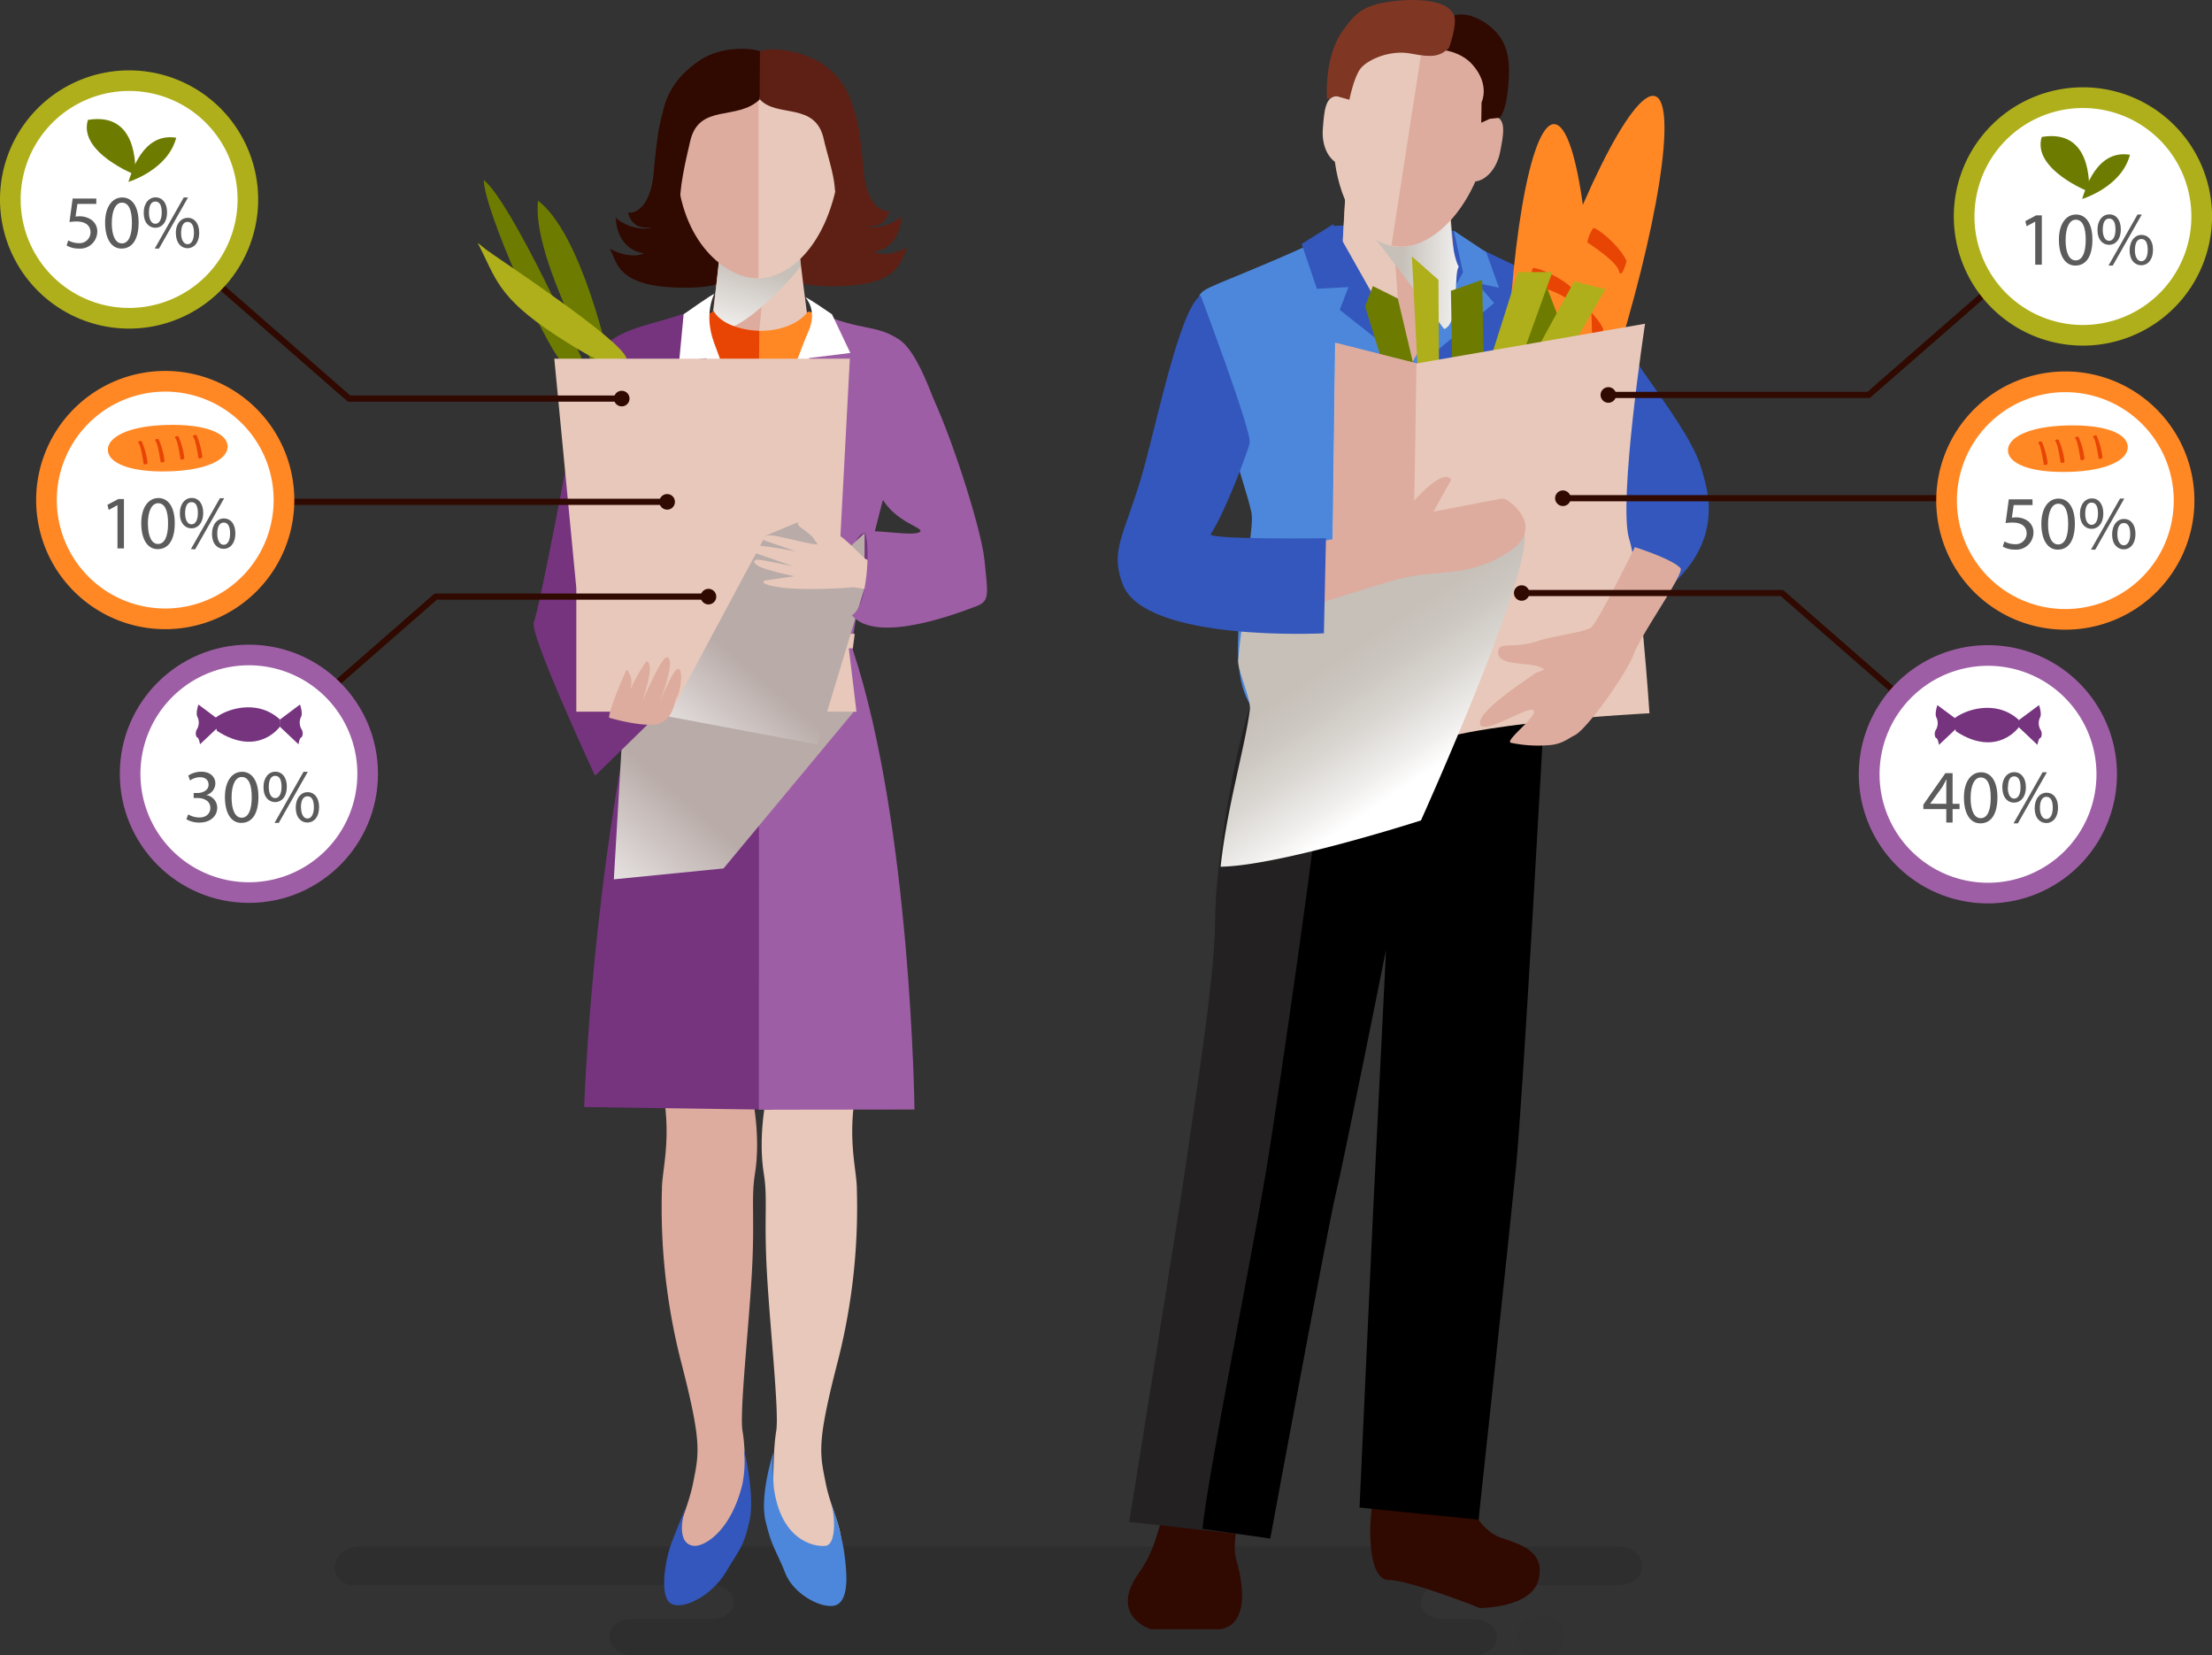 <svg xmlns="http://www.w3.org/2000/svg" xmlns:xlink="http://www.w3.org/1999/xlink" viewBox="0 0 568.43 425.22"><rect x="0" y="0" width="568.43" height="425.22" fill="#333333" stroke="none"/><defs><style>.cls-1{isolation:isolate;}.cls-2{opacity:0.1;}.cls-3{opacity:0.2;}.cls-4{fill:#300901;}.cls-5{fill:#5e2014;}.cls-6{fill:#e8c8ba;}.cls-7{fill:#4d87db;}.cls-8{fill:#ddac9e;}.cls-9{fill:#3357bc;}.cls-10,.cls-17,.cls-21{mix-blend-mode:multiply;}.cls-11{fill:url(#linear-gradient);}.cls-12{fill:#ff8825;}.cls-13{fill:#e84505;}.cls-14{fill:#76347f;}.cls-15{fill:#9e5ea5;}.cls-16{fill:#fff;}.cls-17{fill:url(#linear-gradient-2);}.cls-18{fill:#843b8c;}.cls-19{fill:#6d7c00;}.cls-20{fill:#afaf1b;}.cls-21{fill:url(#linear-gradient-3);}.cls-22{fill:#5b5b5b;}.cls-23{fill:#232121;}.cls-24{fill:url(#linear-gradient-4);}.cls-25{fill:#7f3724;}.cls-26{fill:url(#linear-gradient-5);}</style><linearGradient id="linear-gradient" x1="-9782.95" y1="90.5" x2="-9793.09" y2="56.52" gradientTransform="matrix(-1, 0, 0, 1, -9595.04, 0)" gradientUnits="userSpaceOnUse"><stop offset="0" stop-color="#fff"/><stop offset="0.64" stop-color="#c6c0b9"/></linearGradient><linearGradient id="linear-gradient-2" x1="-16638.61" y1="16028.55" x2="-16963.15" y2="15987.33" gradientTransform="matrix(-0.16, 0.15, 0.19, 0.2, -5510.54, -425.77)" gradientUnits="userSpaceOnUse"><stop offset="0.05" stop-color="#fff"/><stop offset="0.64" stop-color="#b8aba8"/></linearGradient><linearGradient id="linear-gradient-3" x1="-16817.7" y1="16009" x2="-17120.07" y2="15970.6" xlink:href="#linear-gradient-2"/><linearGradient id="linear-gradient-4" x1="-9840.53" y1="-104.46" x2="-9811.14" y2="-104.46" gradientTransform="matrix(-1, -0.03, -0.03, 1, -9463.82, -144.12)" xlink:href="#linear-gradient"/><linearGradient id="linear-gradient-5" x1="-9786.94" y1="199.16" x2="-9747.69" y2="140.82" gradientTransform="matrix(-1, 0, 0, 1, -9421.24, 0)" gradientUnits="userSpaceOnUse"><stop offset="0" stop-color="#fff"/><stop offset="0.09" stop-color="#f1efee"/><stop offset="0.27" stop-color="#d9d6d1"/><stop offset="0.42" stop-color="#cbc6bf"/><stop offset="0.53" stop-color="#c6c0b9"/></linearGradient></defs><title>step-6-4</title><g class="cls-1"><g id="Layer_2" data-name="Layer 2"><g id="Layer_1-2" data-name="Layer 1"><g id="_Group_" data-name="&lt;Group&gt;" class="cls-2"><path id="_Path_" data-name="&lt;Path&gt;" d="M422,401.86c-.25-2.6-2.91-4.55-5.93-4.55H92.45c-3.54,0-6.4,2.49-6.4,5.56,0,2.43,2.27,4.39,5.07,4.39h92.23c2.84,0,5.17,1.93,5.21,4.39s-2.37,4.24-5.21,4.24h-21a6.2,6.2,0,0,0-4.81,2.12,3.65,3.65,0,0,0-.92,3c.33,2.41,2.81,4.17,5.61,4.17H379.07c2.79,0,5.28-1.75,5.59-4.15a3.85,3.85,0,0,0-.89-3,6.3,6.3,0,0,0-4.87-2.1h-8.54c-2.85,0-5.18-1.81-5.21-4.28s2.36-4.35,5.21-4.35h45.75C419.54,407.26,422.31,404.9,422,401.86Z"/><rect id="_Rectangle_" data-name="&lt;Rectangle&gt;" class="cls-3" x="390.24" y="415.52" width="11.19" height="9.7" rx="3.31" ry="3.31"/></g><path class="cls-4" d="M171.57,25.41c-.81,3.36-2.2,2.78-3.59,19-.85,9.86-5.8,10.68-6.62,10.09,1.17,4.76,5,3.94,6.27,3.94-3.95,1.16-8.47-1.38-9.4-2.55.23,5.69,3.6,8.82,7.31,9.17-3.36,1.62-8.35-.7-8.93-1.28,2.2,3.59,1.51,10.67,21.58,10.09,6-.17,12.75-2.32,13.22-5.34s-5.57-40.47-5.57-40.47Z"/><path class="cls-5" d="M218.34,25c.81,3.36,2.2,2.78,3.6,19,.84,9.85,5.79,10.67,6.6,10.08-1.16,4.76-5,4-6.26,4,3.94,1.17,8.47-1.39,9.4-2.55-.24,5.68-3.6,8.81-7.31,9.17,3.36,1.62,8.35-.71,8.93-1.28-2.2,3.6-1.51,10.67-21.57,10.09-6-.18-12.77-2.32-13.22-5.34s5.56-40.48,5.56-40.48Z"/><path class="cls-6" d="M219.8,281.18c-2,12,.39,19.51.39,24.31a159.61,159.61,0,0,1-4.79,43.82c-5.57,21.51-4.77,23.9-3.18,31.87s6.38,15.13,2.39,18.33-15.93.79-15.93-9.57,0-17.53.79-22.29-1.59-26.31-2.39-40.65.24-19-.8-25.49c-1.59-10,.8-20.33.8-20.33Z"/><path class="cls-7" d="M213.15,384.94c1.59,3.59,1.86,11.78-.93,12.18s-11.71-1.25-13.4-15.29c-.46-7.65,0-8.93,0-8.93s-3.69,11.1-2.09,17.86,2.71,7.48,5.1,13.46,10.8,9.84,13.6,7.84,2.2-8.41,1.4-14A76.85,76.85,0,0,0,213.15,384.94Z"/><path class="cls-8" d="M170.5,281.18c2,12-.4,19.51-.4,24.31a159.87,159.87,0,0,0,4.78,43.82c5.58,21.51,4.78,23.9,3.19,31.87s-6.38,15.13-2.39,18.33,15.93.79,15.93-9.57,0-17.53-.8-22.29,1.6-26.31,2.4-40.65-.24-19,.8-25.49c1.59-10-.8-20.33-.8-20.33Z"/><path class="cls-9" d="M176.8,385.71c-1.59,3.59-3,10.7,1.27,11.41,2.78.45,9.71-3.63,12.69-15.75a29.48,29.48,0,0,0,.4-9.16s3,12,1.39,18.78-2.54,7-5.79,12.54c-4,6.83-11.73,10.31-14.51,8.32s-1.46-11.16.65-16.38C174.68,391,176.8,385.71,176.8,385.71Z"/><path class="cls-6" d="M196.21,95.7,183,83.09s2.39-18.61,2.39-21.05l9.84-.53h.12l9.86.53c0,2.44,2.69,22.39,2.69,22.39L196.21,95.7Z"/><path class="cls-8" d="M185.22,62l12,1.93-2.9,28.92L182.9,82.52S185.22,64.48,185.22,62Z"/><g class="cls-10"><path class="cls-11" d="M195.11,61.07h.15l9.83.54c0,.8.3,3.48.69,6.72-2.47,3.67-14.53,16-19.28,16-4,0-1,1.36-3.51-1.31.52-4,2.28-20.47,2.28-21.4Z"/></g><path class="cls-6" d="M174,44.71c1.87,14.49,13.63,26.85,20.62,26.85,7.81,0,17.84-7.94,20.85-26.47,2.44-15.23-1.39-30.37-20.46-30.37C177.14,14.72,172.06,29.51,174,44.71Z"/><path class="cls-8" d="M174,44.69c-1.34-15.22,3.09-29.89,20.92-30v56.8c-.09,0-.21,0-.3,0C187.65,71.56,175.69,63.79,174,44.69Z"/><path class="cls-4" d="M195.23,25.55c-5.87,5.61-15.57.89-17.86,10.69-1,4.36-3.12,12.85-2.55,17.81.64,5.57-3.67-14.18-3.67-14.18s-6-14.68,8.77-24.43c6.53-4.32,15.7-2.78,16.06-1.89S195.23,25.55,195.23,25.55Z"/><path class="cls-5" d="M195.22,25.48c4.38,4.92,14.39.54,16.48,10.33.77,3.5,2.56,8.68,2.83,12.54.55,7.73,4.67-8.07,4.67-8.07s4.33-16-8.12-24c-6.64-4.26-15.74-4.06-15.79-2.81C195.25,14.39,195.22,25.48,195.22,25.48Z"/><path class="cls-12" d="M207.53,80.16c.58-.74,6.25,3.28,12.49,3.61,3,.17-8.32,32.05-23,37.62-21.69,8.21-26.6-30.71-27.26-34s13.47-5.91,13.47-7.55C186.5,86.07,202,87.22,207.53,80.16Z"/><path class="cls-13" d="M169.82,87.31c-.66-3.29,13.47-5.92,13.47-7.56C185,83,190,84.84,195.13,85l-.36,37.4C179.2,120.68,170.37,90,169.82,87.31Z"/><path class="cls-14" d="M182,78.19c-12.27,5.18-18.5,4.92-24.73,9.08s-9.59,21.19-9.59,21.19,11.49,14.5,12.53,17.62,7,35.06,5.56,40.71c-13.65,55.46-15.65,117.62-15.65,117.62l48.37.69L195,119.56s-8.17-14.31-13.36-36Z"/><path class="cls-15" d="M209.72,80.16c12.29,5.19,15.16,3,21.39,7.11s11.76,24.55,11.76,24.55-14.47,11.84-15.51,15-9.43,36.41-8.13,40.37C234.15,212.29,235,285.05,235,285.05l-40,.05.06-165.74s8.82-13.6,14-35.26Z"/><path class="cls-16" d="M207,76.44c0-.39,6.8,4.3,6.8,4.3l4.71,9.94L207.82,92l3.46,4.76-16.34,23s10.35-29.17,12.81-34.62S207,76.44,207,76.44Z"/><polygon class="cls-17" points="185.93 223.11 219.88 182.27 182.68 179.43 160.57 177.72 157.74 225.91 185.93 223.11"/><path class="cls-16" d="M183.54,75.56c0-.4-7.86,5.18-7.86,5.18l-1.16,12.19,7.12-.91L177,97.61l18.15,22.09s-9.53-25.95-11.61-31.54C180.72,80.67,183.54,75.56,183.54,75.56Z"/><polygon class="cls-6" points="219.64 162.85 165.35 162.85 165.59 166.56 219.17 166.56 219.64 162.85"/><polygon class="cls-8" points="165.35 162.85 191.39 162.85 191.39 166.56 165.59 166.56 165.35 162.85"/><path class="cls-15" d="M192.79,160.41h4.4A2.78,2.78,0,0,1,200,163.2v3a2.79,2.79,0,0,1-2.79,2.79h-4.4a2.78,2.78,0,0,1-2.78-2.78v-3a2.79,2.79,0,0,1,2.79-2.79Z"/><path class="cls-18" d="M192.79,170.39a4.18,4.18,0,0,1-4.18-4.18h0v-3a4.18,4.18,0,0,1,4.18-4.18h4.4a4.18,4.18,0,0,1,4.18,4.18h0v3a4.18,4.18,0,0,1-4.18,4.18h-4.4Zm0-2.78h4.4a1.4,1.4,0,0,0,1.39-1.4h0v-3a1.39,1.39,0,0,0-1.39-1.39h-4.4a1.39,1.39,0,0,0-1.4,1.39h0v3a1.4,1.4,0,0,0,1.4,1.4Z"/><path class="cls-14" d="M147.78,107.76s-9.2,49.19-10.59,52,15.73,39.54,15.73,39.54l17-16.58s-14.7-6.12-11.13-29.12c2.13-13.71,3.11-21.81,3.36-22.84C162.86,127.94,147.78,107.76,147.78,107.76Z"/><path class="cls-14" d="M218.49,144.58c-2.32,14.66-.65,13.88,1.9,13.95S231,149.81,228,145.44s-3.15-8.06-4.82-8.51C219.36,135.88,218.49,144.58,218.49,144.58Z"/><path class="cls-19" d="M151.86,92.56c-1.07-2.34-15.09-28-13.6-41,11.26,8.5,18.27,41,18.27,41Z"/><path class="cls-19" d="M144.13,92.7c-4.25-4.53-19.55-38.26-19.83-46.48,7.36,6,25.22,45.92,25.22,45.92Z"/><path class="cls-20" d="M161,92.14c-.85-4.68-34-26.36-36.14-28.06l-2.12-1.7c4.67,8.93,4.88,13.82,20.19,23.81,13.17,8.59,12.54,6.37,12.54,6.37Z"/><polygon class="cls-6" points="142.44 92.14 218.39 92.14 215.56 145.42 220.09 182.83 148.1 182.83 148.1 151.09 142.44 92.14"/><polygon class="cls-21" points="210 191.25 222.14 151.14 222.19 136.95 213.65 144.93 205.92 133.8 196.71 137.63 171.8 184.08 210 191.25"/><path class="cls-6" d="M235.37,145.89c-2.73-.62-11.75-1.18-13.19-2.47s-5.44-5.54-7.18-6.23-8-3.89-9.16-3.52-1.15,1.12.14,2,5.07,3.89,4.16,4.18-10.26-2.27-12-2.32c-2.83-.1-1.74,1.32-1.74,1.32l8.18,2.79s-8.54-1.55-9.76-1.4-2.88,1.2-.91,1.81,9.85,3.42,9.85,3.42-8.2-1.76-9.19-1.68-1.47,1,1.51,2.15a71.6,71.6,0,0,0,8.07,2.1l-7.63,1.1s-2,.9,3.86,1.75,17,.23,18.47,0,13.22,2.69,17.24,3.39S235.37,145.89,235.37,145.89Z"/><path class="cls-8" d="M156.53,184.39c0-2.55,4.47-12.33,4.47-12.33s2.55,2.13.42,6.38a43.38,43.38,0,0,1,4.68-8.51s2.55-.42-1.06,10.21c4.46-9.78,6.16-12.76,7-10.63s-2.55,11.05-2.55,11.05,3.61-9.14,4.89-8.71.42,6-.43,7.23-.63,4.89-4,6.59S156.53,184.39,156.53,184.39Z"/><path class="cls-15" d="M237.55,97.91c5.26,8.75,14.57,37.27,15.44,46s1.43,10.52-2.09,11.83-25.54,10.1-32,2.32c4.16-2.19,4.7-18.27,3.48-20.88-.94-2,13.24,1.13,14.15-.7.7-1.39-13-3.66-11.59-17.74Z"/><polygon class="cls-4" points="89.39 103.19 55.2 73.34 56.25 72.14 90 101.6 159.76 101.6 159.76 103.19 89.39 103.19 89.39 103.19"/><path class="cls-4" d="M157.77,102.4a2,2,0,1,1,2,2A2,2,0,0,1,157.77,102.4Z"/><path class="cls-20" d="M0,51.25A33.17,33.17,0,1,1,33.17,84.42,33.17,33.17,0,0,1,0,51.25Z"/><path class="cls-16" d="M5.31,51.25A27.87,27.87,0,1,1,33.17,79.11,27.86,27.86,0,0,1,5.31,51.25Z"/><path class="cls-19" d="M33,46.73c.72-2.17,3.6-12.79,12.29-11.34C43.1,43.72,33,46.73,33,46.73Z"/><path class="cls-19" d="M34.79,44.92c0-2.17.57-16.28-12.2-14.11C20.05,39.14,34.79,44.92,34.79,44.92Z"/><path class="cls-22" d="M24.75,52.39H19.9l-.49,3.26a6.77,6.77,0,0,1,1-.08,5.33,5.33,0,0,1,2.73.69A3.61,3.61,0,0,1,25,59.52a4.41,4.41,0,0,1-4.73,4.34,6.23,6.23,0,0,1-3.16-.79l.43-1.3a5.72,5.72,0,0,0,2.72.7,2.8,2.8,0,0,0,3-2.75c0-1.65-1.11-2.82-3.65-2.82a12.92,12.92,0,0,0-1.76.14L18.67,51h6.08Z"/><path class="cls-22" d="M35.62,57.16c0,4.31-1.6,6.7-4.41,6.7-2.48,0-4.16-2.33-4.2-6.53s1.84-6.6,4.42-6.6S35.62,53.12,35.62,57.16Zm-6.89.19c0,3.3,1,5.18,2.58,5.18,1.76,0,2.59-2.05,2.59-5.3s-.8-5.17-2.57-5.17C29.82,52.06,28.73,53.9,28.73,57.35Z"/><path class="cls-22" d="M42.93,54.52c0,2.68-1.41,4-3,4s-3-1.27-3-3.82,1.39-4,3.07-4S42.93,52.1,42.93,54.52Zm-4.65.12c0,1.62.57,2.85,1.64,2.85s1.64-1.21,1.64-2.89-.45-2.83-1.64-2.83S38.28,53,38.28,54.64Zm1.48,9.22,7.46-13.13h1.1L40.86,63.86Zm11.43-4.09c0,2.68-1.41,4-3,4s-2.95-1.27-3-3.81,1.39-4,3.07-4S51.19,57.35,51.19,59.77Zm-4.65.12c0,1.62.61,2.85,1.66,2.85s1.64-1.21,1.64-2.89S49.39,57,48.2,57,46.54,58.29,46.54,59.89Z"/><polygon class="cls-4" points="77.5 182.33 111.68 152.48 182.04 152.48 182.04 154.07 112.29 154.06 78.55 183.53 77.5 182.33 77.5 182.33"/><path class="cls-4" d="M180.06,153.28a2,2,0,1,0,2-2A2,2,0,0,0,180.06,153.28Z"/><circle class="cls-15" cx="63.96" cy="198.79" r="33.17"/><path class="cls-16" d="M36.09,198.79A27.87,27.87,0,1,1,64,226.66,27.86,27.86,0,0,1,36.09,198.79Z"/><path class="cls-22" d="M48.36,209.22a5.78,5.78,0,0,0,2.82.8c2.2,0,2.89-1.41,2.87-2.46,0-1.78-1.62-2.54-3.28-2.54h-1v-1.29h1c1.25,0,2.83-.64,2.83-2.15,0-1-.65-1.91-2.23-1.91a4.7,4.7,0,0,0-2.54.84l-.45-1.25a6.05,6.05,0,0,1,3.32-1c2.5,0,3.64,1.49,3.64,3a3.17,3.17,0,0,1-2.35,3v0a3.3,3.3,0,0,1,2.83,3.26c0,2-1.58,3.81-4.62,3.81a6.42,6.42,0,0,1-3.3-.86Z"/><path class="cls-22" d="M66.41,204.71c0,4.31-1.6,6.7-4.42,6.7-2.48,0-4.16-2.33-4.19-6.53s1.83-6.6,4.41-6.6S66.41,200.67,66.41,204.71Zm-6.9.19c0,3.3,1,5.18,2.58,5.18,1.76,0,2.6-2.05,2.6-5.29s-.8-5.18-2.58-5.18C60.61,199.61,59.51,201.45,59.51,204.9Z"/><path class="cls-22" d="M73.71,202.07c0,2.68-1.4,4-3,4s-3-1.26-3-3.82,1.39-4,3.06-4S73.71,199.65,73.71,202.07Zm-4.64.12c0,1.62.56,2.85,1.64,2.85s1.64-1.21,1.64-2.89-.45-2.83-1.64-2.83S69.07,200.59,69.07,202.19Zm1.48,9.22L78,198.28H79.1l-7.46,13.13ZM82,207.32c0,2.68-1.4,4-3,4s-3-1.27-3-3.81,1.38-4,3.06-4S82,204.9,82,207.32Zm-4.64.12c0,1.62.6,2.85,1.65,2.85s1.65-1.21,1.65-2.89-.45-2.83-1.65-2.83S77.33,205.84,77.33,207.44Z"/><polygon class="cls-4" points="67.94 129.72 67.94 128.13 171.43 128.13 171.43 129.72 67.94 129.72 67.94 129.72"/><path class="cls-4" d="M169.44,128.93a2,2,0,1,1,2,2A2,2,0,0,1,169.44,128.93Z"/><path class="cls-12" d="M9.29,128.47a33.17,33.17,0,1,1,33.17,33.17A33.17,33.17,0,0,1,9.29,128.47Z"/><path class="cls-16" d="M14.6,128.47a27.86,27.86,0,1,1,27.86,27.86A27.86,27.86,0,0,1,14.6,128.47Z"/><path class="cls-22" d="M30.19,129.77h0L27.94,131l-.33-1.31,2.77-1.48h1.47v12.69H30.19Z"/><path class="cls-22" d="M44.91,134.38c0,4.31-1.6,6.7-4.41,6.7-2.48,0-4.16-2.33-4.2-6.53s1.84-6.6,4.41-6.6S44.91,130.34,44.91,134.38Zm-6.89.19c0,3.3,1,5.18,2.58,5.18,1.75,0,2.59-2.05,2.59-5.29s-.8-5.18-2.57-5.18C39.11,129.28,38,131.12,38,134.57Z"/><path class="cls-22" d="M52.22,131.74c0,2.68-1.41,4-3,4s-3-1.26-3-3.82,1.39-4,3.07-4S52.22,129.32,52.22,131.74Zm-4.65.12c0,1.62.57,2.85,1.64,2.85s1.64-1.21,1.64-2.89S50.4,129,49.21,129,47.57,130.26,47.57,131.86Zm1.48,9.22L56.51,128h1.1l-7.46,13.13ZM60.48,137c0,2.68-1.41,4-3,4s-3-1.27-3-3.81,1.39-4,3.07-4S60.48,134.57,60.48,137Zm-4.65.12c0,1.62.6,2.85,1.66,2.85s1.64-1.21,1.64-2.89-.45-2.83-1.64-2.83S55.83,135.51,55.83,137.11Z"/><path class="cls-12" d="M43.26,121.1c-10,.26-15.47-2.19-15.55-5.48s5.2-6.2,15.24-6.45,15.47,2.19,15.55,5.49S53.3,120.85,43.26,121.1Z"/><path class="cls-13" d="M50.48,111.76A18.79,18.79,0,0,1,52,117.5a1.07,1.07,0,0,1-1,.22s-.68-4.56-1.26-5.34S50.48,111.76,50.48,111.76Z"/><path class="cls-13" d="M45.84,112.08a18.73,18.73,0,0,1,1.54,5.73,1.11,1.11,0,0,1-1,.23s-.66-4.57-1.24-5.35S45.84,112.08,45.84,112.08Z"/><path class="cls-13" d="M40.75,112.81a18.58,18.58,0,0,1,1.54,5.73,1.14,1.14,0,0,1-1,.23s-.67-4.57-1.25-5.35S40.75,112.81,40.75,112.81Z"/><path class="cls-13" d="M36.39,113.32a18.65,18.65,0,0,1,1.54,5.73,1.09,1.09,0,0,1-1,.23s-.68-4.57-1.25-5.35S36.39,113.32,36.39,113.32Z"/><path class="cls-14" d="M55.2,184.56c2.39-2.12,10.61-5.31,16.72.27.26,1.86,0,1.86,0,1.86s-5.57,7.95-16.19,1.06C54.93,184.83,55.2,184.56,55.2,184.56Z"/><path class="cls-14" d="M71.92,184.87,77.09,181s.8,2.25.27,3.18a3.37,3.37,0,0,0,.13,3.18c.53.8.26,2-.13,2.13s-.66,1.72-.66,1.72l-4.78-4.51Z"/><path class="cls-14" d="M56.16,184.87,51,181s-.79,2.25-.26,3.18a3.37,3.37,0,0,1-.13,3.18c-.53.8-.27,2,.13,2.13s.66,1.72.66,1.72l4.78-4.51Z"/><path class="cls-4" d="M312.91,418.56H295.75s-11.07-3.35-2.95-14.64c4.87-6.75,4.76-13.36,7.46-17s19.14-2.86,19.14-2.86-3,11.88-1.81,16.23C323,419.29,312.91,418.56,312.91,418.56Z"/><path class="cls-23" d="M323.37,176.12c-5.51,11-11.12,45.79-11.12,60.5s-5.61,48.77-7.23,60.73C303.92,305.49,290.2,391,290.2,391l33.08,3.68s16.54-86.37,18.38-93.72,14.7-59.72,14.7-59.72,6,61.86,2.33,69.21-6.4,76.88-6.4,76.88L380,390.7s3.88-73.31,5.71-91.68,11.13-114.78,11.13-114.78Z"/><path class="cls-4" d="M374.88,378.8c1.8,7.23,5.42,14.45,10.83,16.26s11.45,3.61,9.64,10.84-15.05,7.22-15.05,7.22-18.07-7.22-23.49-7.22-5.42-15-3.61-22.28S374.88,378.8,374.88,378.8Z"/><path d="M389.55,300.13c-1.83,18.38-9.6,90.28-9.6,90.28l-30.58-3.11s3.08-67.84,3.48-76c.83-17,3.33-67.3,3.33-67.3s-11.05,55.25-12.89,62.59-16.86,88.68-16.86,88.68L309,392.75c1.4-13.93,12.49-68.68,16.57-93.17,2-12.1,13.68-90.34,15.37-113.59l55.82-2.05S391.4,281.75,389.55,300.13Z"/><path class="cls-9" d="M380,68c-.34-1.7-6.34-8.67-6.34-8.67s-29.92-2.13-31.63-1.11,2.32,27.77,3.35,28.45S379.51,80,379.51,80Z"/><path class="cls-8" d="M371.75,44.25l2.45,27.48s-5.41,33.46-13.8,36.51-16.64-18.79-16.46-24.6,2-37.72,2-37.72Z"/><path class="cls-6" d="M343.85,86.13c.19-5.81,2-37.71,2-37.71l11.25-.75,4.63,63.73C353.4,114.16,343.67,91.88,343.85,86.13Z"/><path class="cls-9" d="M381.21,64.34s6.77,3.25,21.07,10.07c11.35,5.4,7.5,3.41,8.18,9.54S399.9,128.22,398.54,135s4.51,38.17-1.62,46.23c-4.12,5.42-15.63,3.21-38.79,3.55,0-25.2,4.09-70.51,5.45-84.12C363.92,97.29,381.21,64.34,381.21,64.34Z"/><polygon class="cls-7" points="375.96 69.97 373.6 59.27 381.93 64.79 385.2 73.92 379.45 72.68 383.96 77.86 360.52 97.36 375.96 69.97"/><path class="cls-7" d="M339.22,61.56s-6.47,3.21-21.69,9.45c-11.62,4.77-9,3.6-9.73,9.73s12.41,44.07,13.78,50.88-8.5,38.25.13,50c4,5.51,29.43,5.46,42.26,5.57,0-25.2,1.28-73.23-.08-86.86C363.55,97,339.22,61.56,339.22,61.56Z"/><polygon class="cls-9" points="351.85 74.08 342.56 57.63 334.5 62.67 338.41 74.2 346.53 73.75 344.27 79.61 363.05 94.41 351.85 74.08"/><g class="cls-10"><path class="cls-24" d="M374.62,39.36c1.95-5-22.08,7.6-28.63,12.17l25.12,33c4.07-1.39,2.34-14.27,3.76-16C372.77,65.18,371.19,48.06,374.62,39.36Z"/></g><path class="cls-6" d="M343.72,24.67c1.79-11.84,5.5-21.49,22.45-19.13,21.19,3,17.58,15.68,15.87,30.18S369.32,64.63,358.5,63.35c-8.23-1-14-10.77-15.47-21.79-2.08-1.49-3.38-4.73-3.1-8.37C340.28,28.46,340.58,24.61,343.72,24.67Z"/><path class="cls-8" d="M382.92,29.75a4.91,4.91,0,0,1,.95.05c3.3.65,2.54,4.52,1.61,9.29-.82,4.14-3.51,7.21-6.36,7.52-4.37,9.93-12.48,17.61-20.49,16.66-.36-.05-.7-.14-1.05-.22l8.9-57.55C384.54,8.08,384.39,17.86,382.92,29.75Z"/><path class="cls-4" d="M373.66,4c3-1.11,8.19,1,11.29,4.84,2.72,3.36,3.2,7.41,2.6,13.71s-2.16,7.7-2.16,7.7l-2.61.29-2.13,1,.07-5.23s2.26-4.47-2.28-9.64-12.54-3.9-12.54-3.9Z"/><path class="cls-25" d="M372.33,12.36c-2.33,2.11-4.12,2.51-9.67,1.42s-11.33,1.62-13.05,3.85-2.85,8-2.85,8l-3.55-1L341,25.5s-.83-10.64,3.88-17.36c3.56-5.06,5.62-6.8,12.64-7.77C360.66-.07,371.75-1,373.66,4,374.57,6.33,372.33,12.36,372.33,12.36Z"/><path class="cls-9" d="M413.61,81.35C419.06,93,434,109.66,437.1,120c1.64,5.53,6.62,19-9.59,32.09-3.49-5.83-11.29-12.72-19.61-9.23-4.14-9.41-10.14,8.93-12.77,8.27S377.88,138.37,378.55,132,413.61,81.35,413.61,81.35Z"/><path class="cls-12" d="M392.81,90.12c-12.14,38-17.27,70.3-11.44,72.16s20.39-27.43,32.52-65.42,17.26-70.29,11.44-72.15S405,52.14,392.81,90.12Z"/><path class="cls-13" d="M418,67.07c-1.32-3.13-6.4-7.85-8.51-8.53a8.6,8.6,0,0,0-1.58,3.76S415.3,67,416,69.55,418,67.07,418,67.07Z"/><path class="cls-13" d="M412,84.54c-1.32-3.14-6.4-7.86-8.51-8.54a8.74,8.74,0,0,0-1.58,3.76s7.41,4.69,8.14,7.25S412,84.54,412,84.54Z"/><path class="cls-13" d="M404.79,103.53c-1.32-3.14-6.4-7.86-8.51-8.53a8.82,8.82,0,0,0-1.58,3.75s7.41,4.7,8.14,7.25S404.79,103.53,404.79,103.53Z"/><path class="cls-13" d="M398.81,119.82c-1.32-3.13-6.4-7.86-8.51-8.52a8.71,8.71,0,0,0-1.59,3.75s7.41,4.69,8.15,7.24S398.81,119.82,398.81,119.82Z"/><path class="cls-12" d="M387,103.89c-.73,39.87,3.64,72.29,9.76,72.4s11.65-32.12,12.38-72-3.64-72.3-9.76-72.4S387.72,64,387,103.89Z"/><path class="cls-13" d="M404.5,74.58c-2.17-2.62-8.38-5.69-10.6-5.73a8.72,8.72,0,0,0-.44,4.06s8.45,2.37,9.88,4.61S404.5,74.58,404.5,74.58Z"/><path class="cls-13" d="M403.8,93c-2.17-2.61-8.38-5.68-10.6-5.72a8.76,8.76,0,0,0-.45,4s8.45,2.37,9.89,4.61S403.8,93,403.8,93Z"/><path class="cls-13" d="M402.32,113.29c-2.17-2.63-8.39-5.69-10.6-5.73a8.68,8.68,0,0,0-.44,4s8.45,2.37,9.88,4.61S402.32,113.29,402.32,113.29Z"/><path class="cls-13" d="M401.27,130.61c-2.17-2.62-8.39-5.69-10.61-5.73a8.8,8.8,0,0,0-.43,4.06s8.44,2.36,9.88,4.6S401.27,130.61,401.27,130.61Z"/><polygon class="cls-19" points="372.05 131.64 400.31 81.12 397.31 73.29 373.25 123.82 370.04 133.25 372.05 131.64"/><polygon class="cls-19" points="373.65 121.22 372.85 74.7 380.87 71.9 381.67 110.79 373.65 121.22"/><polygon class="cls-20" points="370.04 133.25 390.09 69.89 398.92 69.89 377.26 130.04 370.04 133.25"/><polygon class="cls-19" points="366.03 105.58 359.21 76.7 352.8 73.5 350.79 78.71 366.03 128.03 366.03 105.58"/><polygon class="cls-20" points="370.04 133.25 369.64 71.9 362.82 65.87 366.43 136.05 370.04 133.25"/><polygon class="cls-20" points="404.53 72.29 372.05 131.64 378.46 133.25 412.55 74.3 404.53 72.29"/><path class="cls-6" d="M423.87,183.25s-48.07,2.31-60.85,9.06c-15.11-3.52-21.22-2.05-21.22-2.05l1.3-102.15,20.82,5.28,58.82-10.22s-7,45.94-4.08,55.3S423.87,183.25,423.87,183.25Z"/><path class="cls-8" d="M341.89,190.22l1.3-102.16L364,93.33l-1.57,98.79C347.83,188.8,341.89,190.22,341.89,190.22Z"/><g class="cls-10"><path class="cls-26" d="M313.67,222.67c1.59-15.12,6.29-30.75,7.51-40.36.35-2.72-3.25-10.35-3-12.71A125.73,125.73,0,0,1,320,156.33l31.9-15.51,19.58-17.66-5,9.55L391.69,137c2.2,10-26.54,73.78-26.54,73.78S329.06,222.41,313.67,222.67Z"/></g><path class="cls-8" d="M319.07,141.5c26.19-1.91,37.19-6.7,37.19-6.7a42.17,42.17,0,0,0,7.28-6.31c8.08-8.84,9.36-5.2,9.36-5.2l-4.54,8.16,16.9-3.24a2.6,2.6,0,0,1,2.17.35c3.23,2.2,8.39,8.07.16,13.31-11,7-18.27,4.09-28.93,7.11-12.33,3.49-30.35,9.78-36.38,10.85S319.07,141.5,319.07,141.5Z"/><path class="cls-8" d="M431.86,146c1.07,1.25-10.09,16.87-12,22s-12.13,19.48-15.26,20.93c-1.35.63-2.92,2.08-5.92,2.45a34.12,34.12,0,0,1-10.45-.56c-1.72-.63,8.44-7.92,5.44-8.49-1.83-.34-11.88,6.05-13.18,4-1.84-3,11.75-11.66,13.53-13s4.28-1,1.41-2.08-10.34-.2-10.44-3.49,3.89-.86,10.24-3.09c3.51-1.24,11.87-2.18,13.64-3.48s11.25-20.63,11.25-20.63S429.87,143.63,431.86,146Z"/><path class="cls-9" d="M308.53,75.92c-5.45,3.41-11.51,34-15.21,46.54-4.52,15.32-8.12,18.92-4.82,27.64,5.68,15,51.71,12.6,51.71,12.6l.53-24.42s-30.6.41-29.6-1.09c3.6-5.42,9.33-20.63,10-23.36S308.53,75.92,308.53,75.92Z"/><path class="cls-4" d="M413.32,102.26h0Zm0,0v-1.6H479.9l33.74-29.44,1.05,1.19-34.2,29.85Z"/><path class="cls-4" d="M415.31,101.47a2,2,0,1,0-2,2A2,2,0,0,0,415.31,101.47Z"/><path class="cls-20" d="M502.08,55.62a33.18,33.18,0,1,1,33.17,33.17A33.17,33.17,0,0,1,502.08,55.62Z"/><path class="cls-16" d="M507.39,55.62a27.87,27.87,0,1,1,27.86,27.87A27.86,27.86,0,0,1,507.39,55.62Z"/><path class="cls-19" d="M535.06,51.12c.72-2.19,3.6-12.8,12.29-11.36C545.18,48.1,535.06,51.12,535.06,51.12Z"/><path class="cls-19" d="M536.87,49.3c0-2.17.56-16.28-12.2-14.11C522.13,43.52,536.87,49.3,536.87,49.3Z"/><path class="cls-22" d="M523,56.93h0l-2.21,1.19-.33-1.31,2.77-1.48h1.47V68H523Z"/><path class="cls-22" d="M537.7,61.54c0,4.31-1.6,6.69-4.41,6.69-2.48,0-4.16-2.32-4.2-6.52s1.84-6.6,4.41-6.6S537.7,57.49,537.7,61.54Zm-6.89.19c0,3.3,1,5.17,2.58,5.17,1.75,0,2.59-2.05,2.59-5.29s-.8-5.17-2.57-5.17C531.9,56.44,530.81,58.27,530.81,61.73Z"/><path class="cls-22" d="M545,58.9c0,2.67-1.41,4-3,4s-3-1.27-3-3.83,1.39-4,3.07-4S545,56.48,545,58.9Zm-4.65.12c0,1.62.57,2.85,1.64,2.85s1.64-1.21,1.64-2.89-.45-2.83-1.64-2.83S540.36,57.41,540.36,59Zm1.48,9.21,7.46-13.12h1.1l-7.46,13.12Zm11.43-4.08c0,2.68-1.41,4-3,4s-3-1.26-3-3.8,1.39-4,3.07-4S553.27,61.73,553.27,64.15Zm-4.65.12c0,1.62.61,2.85,1.66,2.85s1.64-1.21,1.64-2.89-.45-2.83-1.64-2.83S548.62,62.67,548.62,64.27Z"/><polygon class="cls-4" points="457.6 153.14 391.02 153.14 391.02 151.56 458.2 151.56 492.39 181.41 491.34 182.6 457.6 153.14 457.6 153.14"/><circle class="cls-4" cx="391.03" cy="152.35" r="1.99"/><path class="cls-15" d="M477.67,198.92a33.17,33.17,0,1,1,33.17,33.17A33.17,33.17,0,0,1,477.67,198.92Z"/><path class="cls-16" d="M483,198.92a27.87,27.87,0,1,1,27.86,27.87A27.87,27.87,0,0,1,483,198.92Z"/><path class="cls-22" d="M500.15,211.32v-3.46h-5.9v-1.13l5.67-8.1h1.85v7.88h1.78v1.35h-1.78v3.46Zm0-4.81v-4.23c0-.67,0-1.33.06-2h-.06c-.39.74-.7,1.28-1,1.87L496,206.48v0Z"/><path class="cls-22" d="M513.29,204.84c0,4.31-1.6,6.69-4.41,6.69-2.48,0-4.16-2.32-4.2-6.52s1.84-6.6,4.42-6.6S513.29,200.79,513.29,204.84Zm-6.89.19c0,3.3,1,5.17,2.58,5.17,1.76,0,2.59-2,2.59-5.29s-.8-5.17-2.57-5.17C507.49,199.74,506.4,201.57,506.4,205Z"/><path class="cls-22" d="M520.6,202.2c0,2.67-1.41,4-3.05,4s-2.95-1.27-3-3.83,1.39-4,3.07-4S520.6,199.78,520.6,202.2Zm-4.65.12c0,1.62.57,2.85,1.64,2.85s1.64-1.21,1.64-2.89-.45-2.83-1.64-2.83S516,200.71,516,202.32Zm1.48,9.21,7.46-13.12H526l-7.46,13.12Zm11.43-4.08c0,2.68-1.41,4-3,4s-3-1.26-3-3.8,1.39-4,3.07-4S528.86,205,528.86,207.45Zm-4.65.12c0,1.62.61,2.85,1.66,2.85s1.64-1.21,1.64-2.89-.45-2.83-1.64-2.83S524.21,206,524.21,207.57Z"/><polygon class="cls-4" points="401.64 128.79 401.64 127.2 501.95 127.2 501.95 128.79 401.64 128.79 401.64 128.79"/><path class="cls-4" d="M403.63,128a2,2,0,1,0-2,2A2,2,0,0,0,403.63,128Z"/><path class="cls-12" d="M497.57,128.59a33.17,33.17,0,1,1,33.17,33.18A33.16,33.16,0,0,1,497.57,128.59Z"/><path class="cls-16" d="M502.88,128.59a27.86,27.86,0,1,1,27.86,27.88A27.86,27.86,0,0,1,502.88,128.59Z"/><path class="cls-22" d="M522.32,129.75h-4.85L517,133a6.77,6.77,0,0,1,1-.08,5.32,5.32,0,0,1,2.73.68,3.62,3.62,0,0,1,1.82,3.26,4.41,4.41,0,0,1-4.73,4.34,6.24,6.24,0,0,1-3.16-.78l.43-1.31a5.71,5.71,0,0,0,2.71.7,2.8,2.8,0,0,0,3-2.75c0-1.64-1.11-2.81-3.65-2.81a13.14,13.14,0,0,0-1.76.13l.82-6.09h6.08Z"/><path class="cls-22" d="M533.19,134.51c0,4.32-1.6,6.7-4.41,6.7-2.48,0-4.16-2.33-4.2-6.52s1.84-6.6,4.41-6.6S533.19,130.47,533.19,134.51Zm-6.89.2c0,3.3,1,5.17,2.58,5.17,1.75,0,2.59-2,2.59-5.29s-.8-5.18-2.57-5.18C527.39,129.41,526.3,131.25,526.3,134.71Z"/><path class="cls-22" d="M540.5,131.87c0,2.68-1.41,4-3,4s-3-1.27-3-3.83,1.39-4,3.07-4S540.5,129.45,540.5,131.87Zm-4.65.12c0,1.62.57,2.85,1.64,2.85s1.64-1.21,1.64-2.89-.45-2.83-1.64-2.83S535.85,130.39,535.85,132Zm1.48,9.22,7.46-13.12h1.1l-7.46,13.12Zm11.43-4.08c0,2.67-1.41,4-3,4s-3-1.27-3-3.81,1.39-4,3.07-4S548.76,134.71,548.76,137.13Zm-4.65.11c0,1.63.61,2.85,1.66,2.85s1.64-1.21,1.64-2.89-.45-2.83-1.64-2.83S544.11,135.64,544.11,137.24Z"/><path class="cls-12" d="M531.54,121.24c-10,.25-15.47-2.2-15.55-5.49s5.2-6.2,15.25-6.45,15.46,2.19,15.55,5.48S541.58,121,531.54,121.24Z"/><path class="cls-13" d="M538.76,111.89a18.71,18.71,0,0,1,1.54,5.74,1.09,1.09,0,0,1-1,.22s-.67-4.55-1.25-5.34S538.76,111.89,538.76,111.89Z"/><path class="cls-13" d="M534.12,112.21a18.79,18.79,0,0,1,1.54,5.74,1.07,1.07,0,0,1-1,.22s-.68-4.56-1.25-5.34S534.12,112.21,534.12,112.21Z"/><path class="cls-13" d="M529,112.94a18.73,18.73,0,0,1,1.54,5.73,1.11,1.11,0,0,1-1,.23s-.67-4.57-1.25-5.35S529,112.94,529,112.94Z"/><path class="cls-13" d="M524.68,113.45a19,19,0,0,1,1.54,5.73,1.11,1.11,0,0,1-1,.23s-.68-4.56-1.25-5.35S524.68,113.45,524.68,113.45Z"/><path class="cls-14" d="M502.08,184.7c2.39-2.13,10.62-5.31,16.72.26.27,1.85,0,1.85,0,1.85s-5.57,8-16.19,1.07C501.82,185,502.08,184.7,502.08,184.7Z"/><path class="cls-14" d="M518.8,185l5.18-3.85s.8,2.25.26,3.18a3.39,3.39,0,0,0,.14,3.19c.53.8.26,2-.14,2.12s-.66,1.72-.66,1.72l-4.78-4.51Z"/><path class="cls-14" d="M503.05,185l-5.18-3.85s-.79,2.25-.26,3.18a3.39,3.39,0,0,1-.14,3.19c-.53.8-.26,2,.14,2.12s.66,1.72.66,1.72l4.78-4.51Z"/></g></g></g></svg>